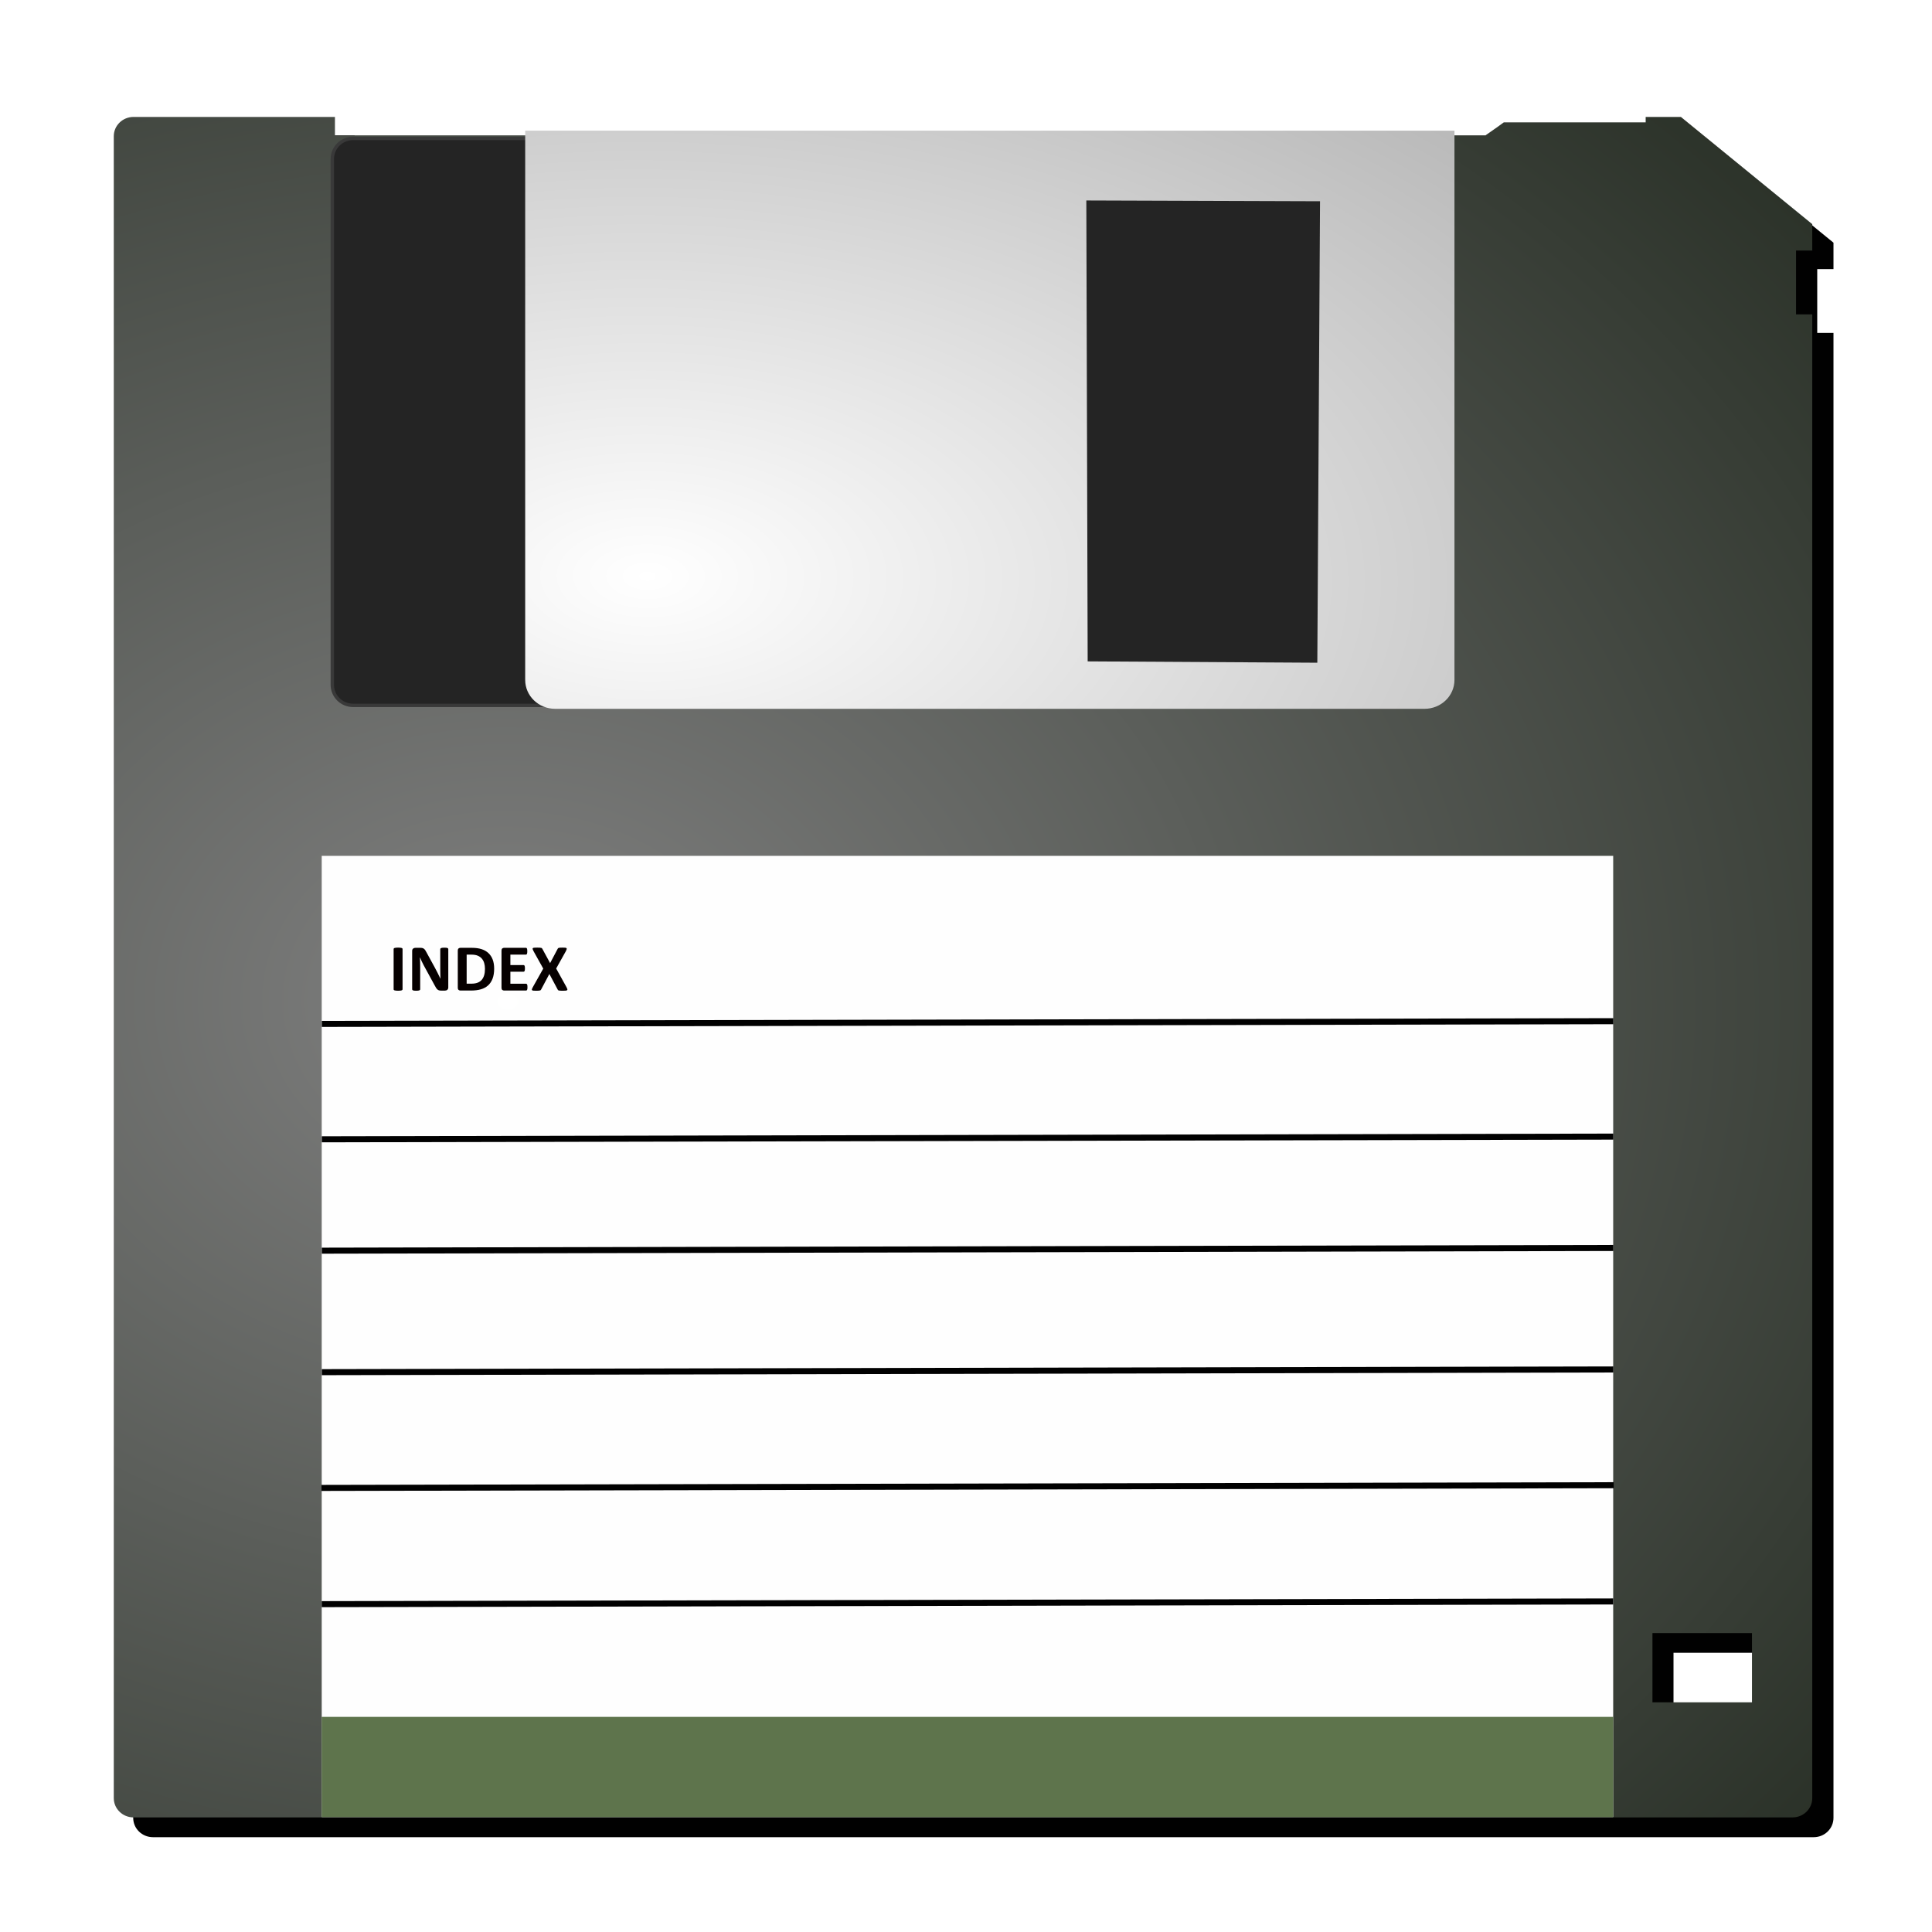 <svg xmlns="http://www.w3.org/2000/svg" viewBox="0 0 128 128" xmlns:xlink="http://www.w3.org/1999/xlink">
<defs>
<filter color-interpolation-filters="sRGB" id="filter3832">
<feGaussianBlur stdDeviation="3.479"/>
</filter>
<radialGradient cx="45.383" cy="42.341" gradientTransform="matrix(2.42 .023 -.012 1.342 -66.42 -19.685)" xlink:href="#rect330_1_-1" id="radialGradient4307" r="31.588" gradientUnits="userSpaceOnUse"/>
<radialGradient cx="-526.752" cy="1.974" gradientTransform="matrix(80.948 0 0 86.099 42666.273 -125.663)" r=".698" id="radialGradient4076-5" gradientUnits="userSpaceOnUse">
<stop offset="0" stop-color="#808080"/>
<stop offset="1" stop-color="#121b0f"/>
</radialGradient>
<radialGradient cx="28.859" cy="62.057" gradientTransform="matrix(2.398 .027 -.021 1.864 -34.251 -50.089)" xlink:href="#radialGradient4076-5" id="radialGradient4055" r="59.667" gradientUnits="userSpaceOnUse"/>
<radialGradient cx="-523.948" cy="6.381" gradientTransform="matrix(39.885 0 0 28.111 20927.488 -156.887)" id="rect330_1_-1" r="1.526" gradientUnits="userSpaceOnUse">
<stop offset="0" stop-color="#fff"/>
<stop offset="1" stop-color="#b9b9b9"/>
</radialGradient>
</defs>
<g transform="translate(0 0)">
<path filter="url(#filter3832)" fill-opacity=".996" d="m-66.027-66.385c-2.216,0-4,1.786-4,4v344.344c0,2.214 1.784,4 4,4h335.438c2.216,0 4-1.786 4-4v-307.438h-3.281v-13.219h3.281v-5.469l-26.562-22.219h-7.125v1.125h-28.688l-1.344,1-2.312,1.656v.031h-.031-232.656v-3.812h-40.719zm307.125,314.156 20.125,0 0,14.344-20.125,0 0-14.344z" transform="matrix(.328 0 0 .32 31.794 30.212)"/>
<path fill="url(#radialGradient4055)" d="m8.849,7.747c-.726,0-1.311,.571-1.311,1.279v110.103c0,.708 .585,1.279 1.311,1.279h109.907c.726,0 1.311-.571 1.311-1.279v-98.302h-1.075v-4.227h1.075v-1.749l-8.703-7.104h-2.334v.36h-9.4l-.44,.32-.758,.53v.01h-.01-76.231v-1.219h-13.342zm100.63,100.45h6.594v4.586h-6.594v-4.586z"/>
<path fill="#242424" stroke="#393939" stroke-linejoin="round" stroke-linecap="round" stroke-width=".223" d="m23.393,9.171h71.222c.761,0 1.377,.61 1.377,1.365v34.832c0,.755-.616,1.365-1.377,1.365h-71.222c-.76,0-1.377-.61-1.377-1.365v-34.832c0-.753 .616-1.365 1.377-1.365z"/>
<path fill="url(#radialGradient4307)" d="m34.795,8.656 0,36.388c0,1.062 .886,1.917 1.987,1.917h57.593c1.101,0 1.987-.855 1.987-1.917v-36.388zm37.177,4.626 15.483,.052-.179,30.573-15.215-.089z"/>
</g>
<g transform="translate(-116.707 6.261)">
<path fill="#fff" fill-opacity=".996" d="m138.022,50.442h85.563v63.679h-85.563z"/>
</g>
<g fill="#060000" line-height="125%" transform="matrix(.328 0 0 .32 -62.785 -169.784)">
<path d="m272.729,735.409c0,.046-.015,.087-.044,.123-.03,.036-.079,.066-.147,.089-.068,.023-.16,.041-.273,.055-.114,.014-.26,.021-.438,.021-.173,0-.318-.007-.434-.021-.116-.014-.208-.032-.277-.055-.068-.023-.117-.052-.147-.089-.03-.036-.044-.077-.044-.123v-8.354c0-.046 .015-.087 .044-.123 .03-.036 .08-.066 .15-.089 .071-.023 .163-.041 .277-.055 .114-.014 .258-.021 .431-.021 .178,0 .324,.007 .438,.021 .114,.014 .205,.032 .273,.055 .068,.023 .117,.052 .147,.089 .03,.036 .044,.077 .044,.123z"/>
<path d="m281.965,735.027c0,.105-.018,.198-.055,.28-.036,.082-.086,.15-.147,.205-.061,.055-.134,.095-.219,.12-.084,.025-.17,.038-.256,.038h-.766c-.16,0-.297-.016-.414-.048-.116-.032-.223-.09-.321-.174-.098-.084-.193-.198-.284-.342-.091-.144-.194-.329-.308-.557l-2.201-4.136c-.128-.246-.258-.512-.39-.796-.132-.285-.251-.562-.355-.831h-.014c.018,.328 .032,.655 .041,.981 .009,.326 .014,.662 .014,1.008v4.628c-0,.046-.013,.087-.038,.123-.025,.036-.068,.067-.13,.092-.061,.025-.145,.044-.249,.058-.105,.014-.239,.021-.403,.021-.16,0-.292-.007-.397-.021-.105-.014-.187-.033-.246-.058-.059-.025-.1-.056-.123-.092-.023-.036-.034-.077-.034-.123v-7.95c0-.214 .063-.375 .188-.482 .125-.107 .279-.161 .461-.161h.964c.173,0 .319,.015 .438,.044 .118,.03 .224,.079 .318,.147 .093,.068 .181,.163 .263,.284 .082,.121 .166,.27 .253,.448l1.723,3.233c.1,.196 .199,.389 .297,.578 .098,.189 .193,.378 .284,.567 .091,.189 .18,.375 .267,.557 .087,.182 .171,.365 .253,.547h.007c-.014-.319-.024-.652-.031-.998-.007-.346-.01-.677-.01-.991v-4.149c-0-.046 .014-.087 .041-.123 .027-.036 .073-.068 .137-.096 .064-.027 .148-.047 .253-.058 .105-.011 .239-.017 .403-.017 .155,0 .285,.006 .39,.017 .105,.011 .186,.031 .243,.058 .057,.027 .097,.059 .12,.096 .023,.036 .034,.077 .034,.123z"/>
<path d="m291.234,731.103c0,.811-.106,1.505-.318,2.082-.212,.577-.516,1.047-.913,1.412-.397,.365-.878,.632-1.446,.803-.567,.171-1.243,.256-2.027,.256h-2.112c-.15,0-.277-.044-.379-.133-.102-.089-.154-.234-.154-.434v-7.711c0-.201 .051-.345 .154-.434 .102-.089 .229-.133 .379-.133h2.269c.788,0 1.457,.092 2.006,.277 .549,.185 1.012,.458 1.388,.82 .376,.362 .662,.81 .858,1.343 .196,.533 .294,1.151 .294,1.853zm-1.859,.061c-0-.419-.049-.809-.147-1.169-.098-.36-.255-.672-.472-.936-.216-.264-.494-.47-.834-.619-.34-.148-.785-.222-1.336-.222h-.909v6.016h.936c.492,0 .907-.064 1.244-.191 .337-.128 .619-.32 .844-.578 .226-.258 .394-.578 .506-.961 .112-.383 .168-.829 .168-1.34z"/>
<path d="m297.961,734.951c-0,.132-.006,.243-.017,.332-.011,.089-.029,.161-.051,.215-.023,.055-.051,.095-.086,.12-.034,.025-.072,.038-.113,.038h-4.443c-.15,0-.277-.044-.379-.133-.102-.089-.154-.234-.154-.434v-7.711c0-.201 .051-.345 .154-.434 .102-.089 .229-.133 .379-.133h4.416c.041,0 .077,.011 .109,.034 .032,.023 .059,.063 .082,.12 .023,.057 .04,.13 .051,.219 .011,.089 .017,.202 .017,.338-0,.128-.006,.236-.017,.325-.011,.089-.029,.161-.051,.215-.023,.055-.05,.095-.082,.12-.032,.025-.068,.038-.109,.038h-3.158v2.16h2.673c.041,0 .079,.013 .113,.038 .034,.025 .063,.064 .086,.116 .023,.052 .04,.123 .051,.212 .011,.089 .017,.197 .017,.325 0,.132-.006,.241-.017,.328-.011,.087-.029,.156-.051,.208-.023,.052-.051,.09-.086,.113-.034,.023-.072,.034-.113,.034h-2.673v2.495h3.186c.041,0 .079,.013 .113,.038 .034,.025 .063,.065 .086,.12 .023,.055 .04,.127 .051,.215 .011,.089 .017,.199 .017,.332z"/>
<path d="m305.856,734.979c.082,.16 .136,.287 .161,.383 .025,.096 .01,.169-.044,.219-.055,.05-.154,.082-.297,.096-.144,.014-.343,.021-.598,.021-.214,0-.383-.005-.506-.014-.123-.009-.22-.024-.29-.044-.071-.021-.122-.049-.154-.086-.032-.036-.059-.082-.082-.137l-1.661-3.192-1.654,3.192c-.027,.055-.057,.1-.089,.137-.032,.036-.083,.065-.154,.086-.071,.021-.169,.035-.294,.044-.125,.009-.29,.014-.496,.014-.237,0-.42-.007-.55-.021-.13-.014-.218-.046-.263-.096-.046-.05-.055-.123-.027-.219 .027-.096 .084-.223 .171-.383l2.119-3.862-1.969-3.63c-.082-.164-.138-.295-.168-.393-.03-.098-.018-.171 .034-.219 .052-.048 .149-.077 .29-.089 .141-.011 .342-.017 .602-.017 .214,0 .384,.005 .509,.014 .125,.009 .224,.024 .297,.044 .073,.021 .124,.049 .154,.086 .03,.036 .058,.082 .085,.137l1.552,2.926 1.511-2.926c.027-.055 .056-.1 .085-.137 .03-.036 .077-.065 .144-.086 .066-.021 .157-.035 .273-.044 .116-.009 .277-.014 .482-.014 .228,0 .408,.006 .54,.017 .132,.011 .223,.042 .273,.092 .05,.05 .063,.123 .038,.219-.025,.096-.076,.226-.154,.39l-1.969,3.609z"/>
</g>
<g transform="translate(-116.707 6.261)">
<path fill="none" stroke="#000" stroke-width=".4" d="m138.029,61.574 85.564-.179"/>
<path fill="#5e744c" fill-opacity=".996" d="m138.018,107.486h85.573v6.641h-85.573z"/>
<g fill="none" stroke="#000" stroke-width=".4">
<path d="m138.029,76.599 85.564-.179"/>
<path d="m138.029,69.221 85.564-.179"/>
<path d="m138.029,84.648 85.564-.179"/>
<path d="m138.007,92.317 85.612-.179"/>
<path d="m138.022,100.018 85.564-.179"/>
</g>
</g>
</svg>
